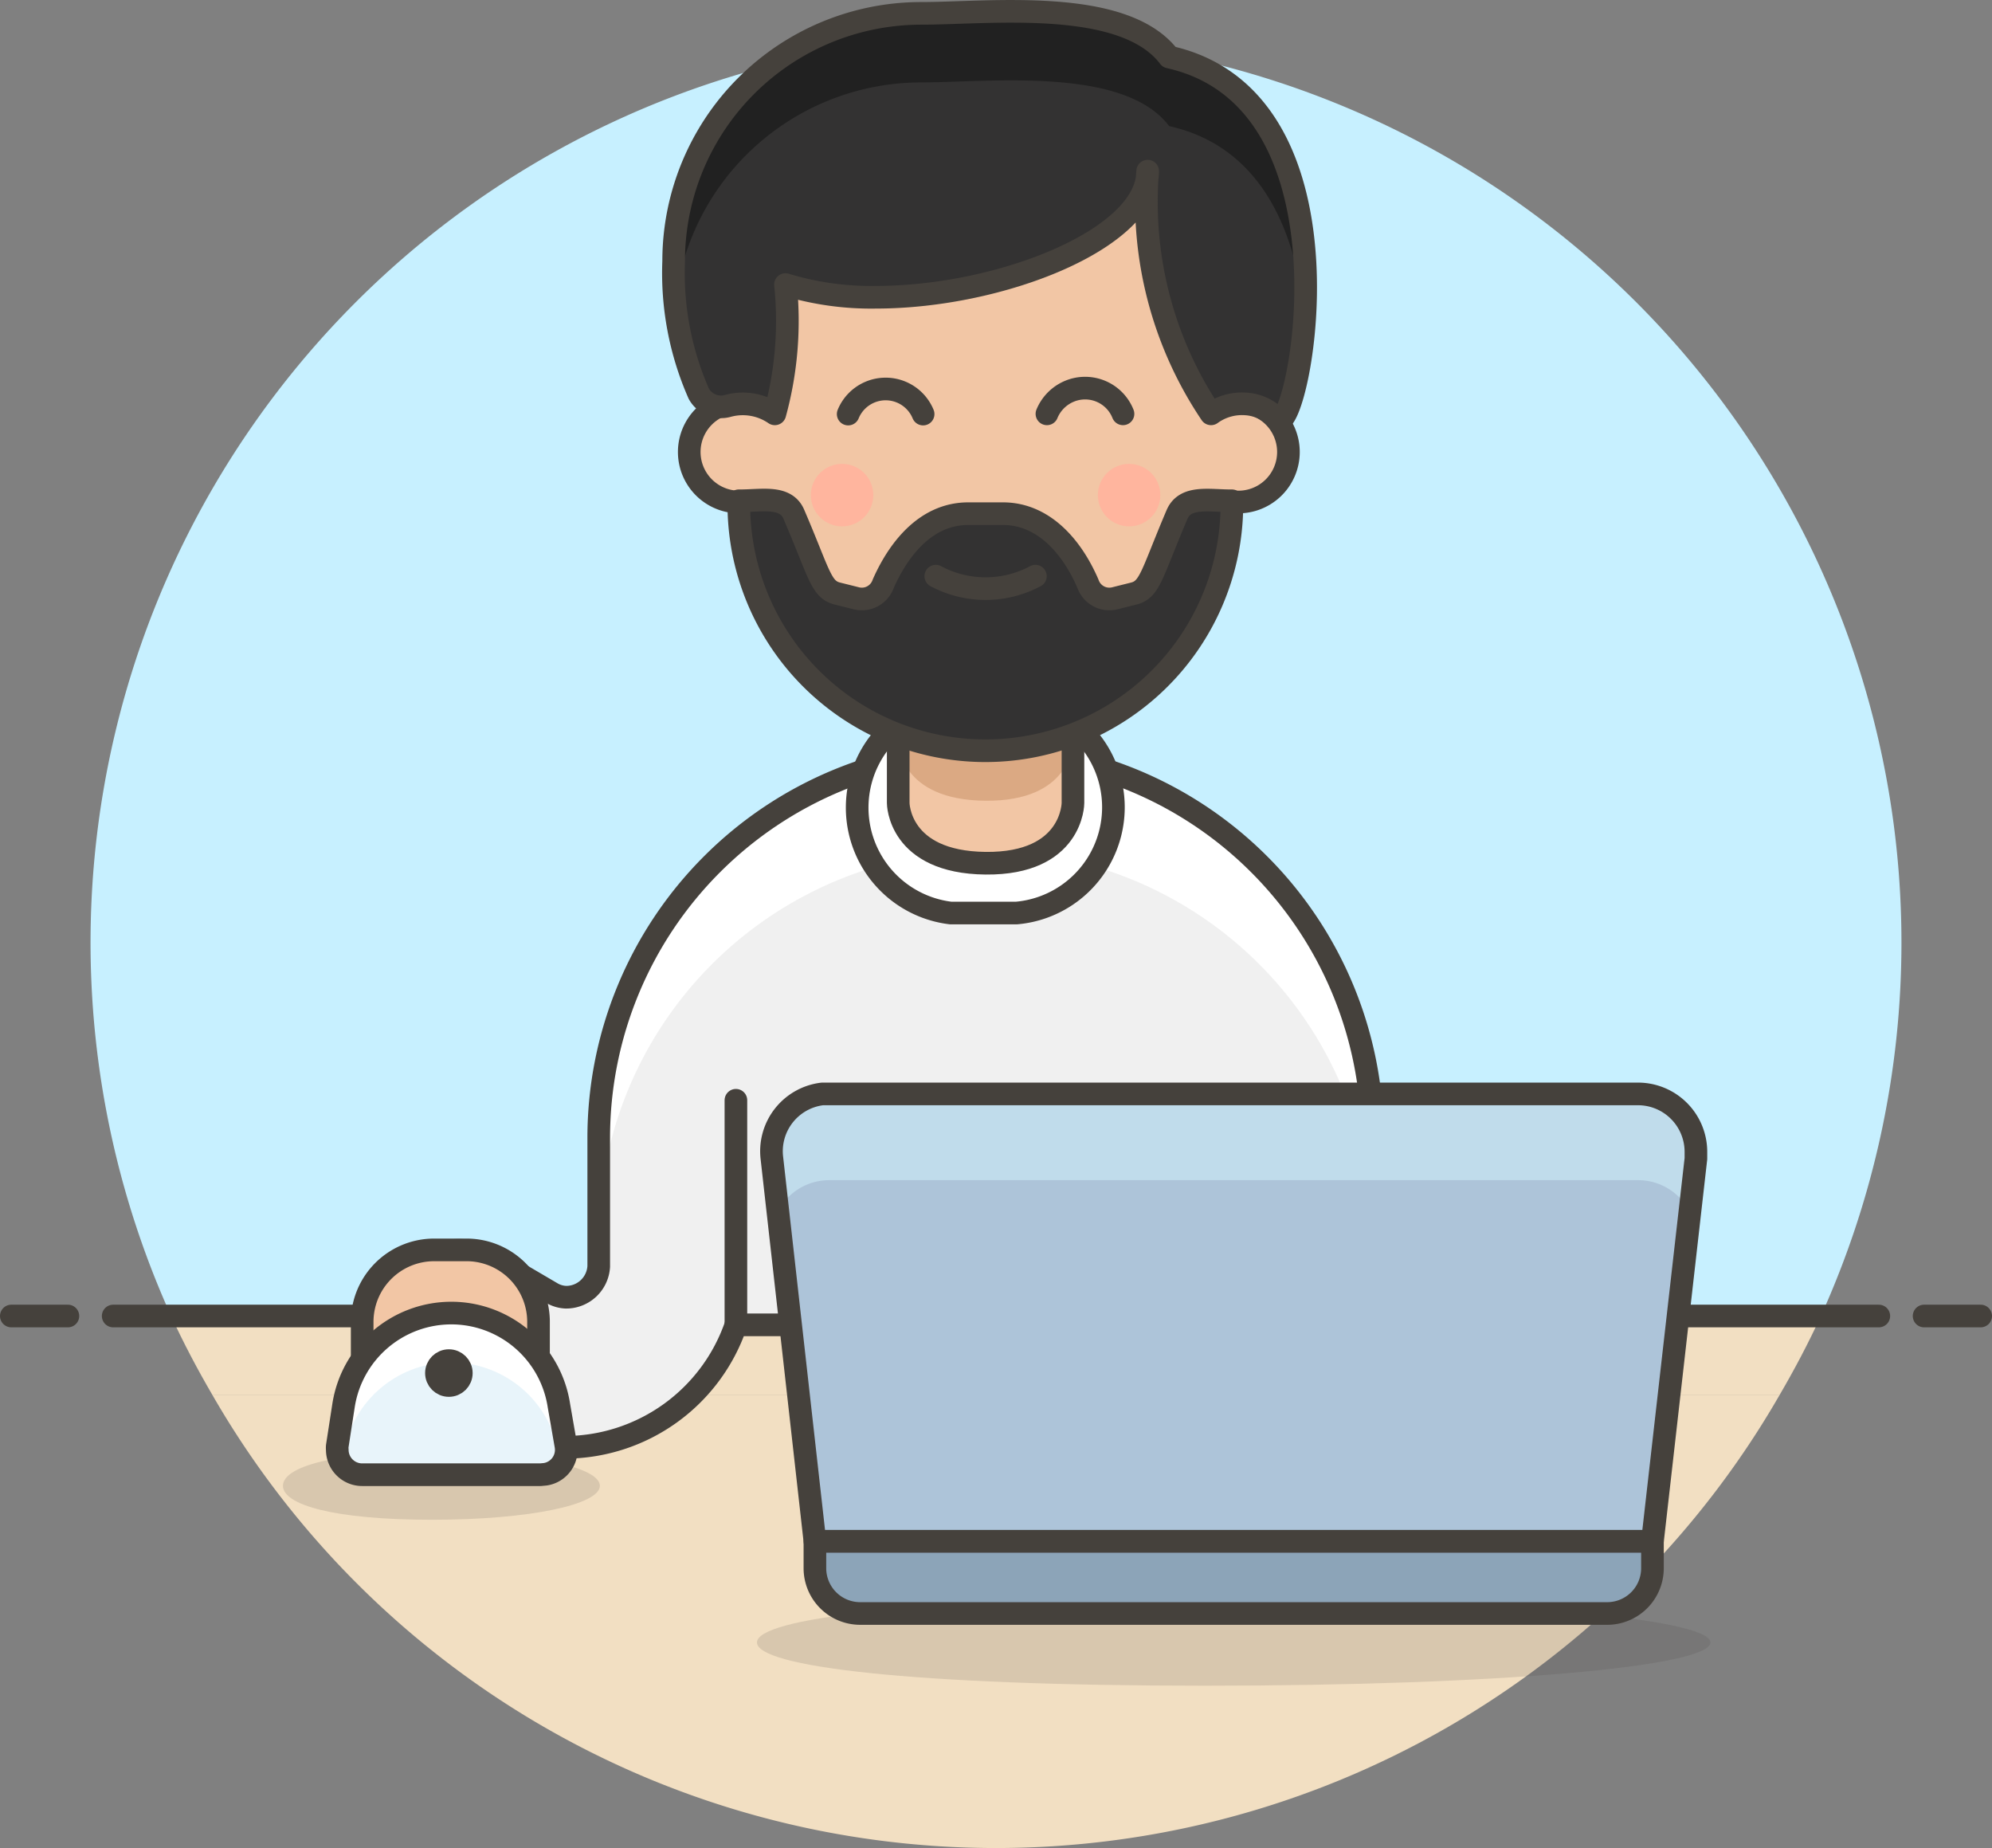 <svg xmlns="http://www.w3.org/2000/svg" viewBox="0 0 88 81.63"><rect x="0" y="0" width="88" height="81.63" fill="#808080" stroke="none"/><defs><style>.cls-1{fill:#f2dfc2;}.cls-2{fill:#c7f0ff;}.cls-20,.cls-3{fill:none;}.cls-10,.cls-12,.cls-14,.cls-17,.cls-20,.cls-3,.cls-7{stroke:#45413c;stroke-linejoin:round;}.cls-10,.cls-12,.cls-14,.cls-3{stroke-linecap:round;}.cls-12,.cls-4{fill:#45413c;}.cls-4{opacity:0.15;isolation:isolate;}.cls-5{fill:#f0f0f0;}.cls-6,.cls-7{fill:#fff;}.cls-10,.cls-8{fill:#f2c6a5;}.cls-9{fill:#dba983;}.cls-11{fill:#e8f4fa;}.cls-13{fill:#ffb59e;}.cls-14,.cls-15{fill:#333232;}.cls-16{fill:#212121;}.cls-17{fill:#8ca4b8;}.cls-18{fill:#adc4d9;}.cls-19{fill:#c0dceb;}</style></defs><title>Asset 50</title><g id="Layer_2" data-name="Layer 2"><g id="Ñëîé_1" data-name="Ñëîé 1"><path class="cls-1" d="M44,81.63a39.94,39.94,0,0,0,34.61-20H9.39A39.94,39.94,0,0,0,44,81.63Z"/><path class="cls-1" d="M7.56,58.13c.55,1.2,1.17,2.37,1.83,3.5H78.61c.66-1.13,1.28-2.3,1.83-3.5Z"/><path class="cls-2" d="M84,41.63A40,40,0,1,0,7.56,58.13H80.44A40,40,0,0,0,84,41.63Z"/><line class="cls-3" x1="5" y1="58.13" x2="83" y2="58.13"/><line class="cls-3" x1="0.5" y1="58.13" x2="3" y2="58.13"/><line class="cls-3" x1="85" y1="58.13" x2="87.5" y2="58.13"/><path class="cls-4" d="M26.5,65.63c0,.83-3.09,1.5-7.42,1.5s-6.58-.66-6.58-1.5,2.24-1.5,6.58-1.5S26.5,64.8,26.5,65.63Z"/><path class="cls-5" d="M43.54,33.17A17.09,17.09,0,0,0,26.45,50.25v5.69A1.44,1.44,0,0,1,25,57.3a1.34,1.34,0,0,1-.65-.2L22.1,55.78a3.32,3.32,0,1,0-3.41,5.69c2.24,1.34,3.68,2.46,6.32,2.46a8,8,0,0,0,7.5-5.41H60.63V50.25A17.09,17.09,0,0,0,43.54,33.17Z"/><path class="cls-6" d="M43.54,33.17A17.09,17.09,0,0,0,26.45,50.25v4.42a17.09,17.09,0,0,1,34.18,0V50.26A17.09,17.09,0,0,0,43.54,33.17Z"/><path class="cls-3" d="M43.54,33.17A17.09,17.09,0,0,0,26.45,50.25v5.69A1.44,1.44,0,0,1,25,57.3a1.34,1.34,0,0,1-.65-.2L22.1,55.78a3.32,3.32,0,1,0-3.41,5.69c2.24,1.34,3.68,2.46,6.32,2.46a8,8,0,0,0,7.5-5.41H60.63V50.25A17.09,17.09,0,0,0,43.54,33.17Z"/><path class="cls-7" d="M44.92,31H42.16A4.69,4.69,0,0,0,42,40.33h2.9A4.69,4.69,0,0,0,45.05,31Z"/><line class="cls-3" x1="32.51" y1="58.52" x2="32.51" y2="48.6"/><line class="cls-3" x1="54.56" y1="58.52" x2="54.56" y2="48.6"/><path class="cls-8" d="M39.68,29.31v6.16s0,2.62,3.86,2.66,3.86-2.66,3.86-2.66V29.31Z"/><path class="cls-9" d="M39.68,32.72c0,.16.08,2.62,3.86,2.65s3.86-2.49,3.86-2.65V29.31H39.68Z"/><path class="cls-3" d="M39.68,29.31v6.16s0,2.62,3.86,2.66,3.86-2.66,3.86-2.66V29.31Z"/><path class="cls-10" d="M20.55,55.21H19.13A3.18,3.18,0,0,0,16,58.43V61.5a1.32,1.32,0,0,0,1,1.26,10.37,10.37,0,0,0,5.79,0,1.32,1.32,0,0,0,1-1.26V58.43A3.18,3.18,0,0,0,20.55,55.21Z"/><path class="cls-6" d="M23.88,65.14H16a1.1,1.1,0,0,1-1.1-1.1.91.91,0,0,1,0-.17l.28-1.81A4.82,4.82,0,0,1,19.93,58h0a4.81,4.81,0,0,1,4.76,4.08L25,63.86a1.09,1.09,0,0,1-.91,1.26Z"/><path class="cls-11" d="M19.93,60.18a4.8,4.8,0,0,0-4.76,4.09l-.07.42a1.08,1.08,0,0,0,.88.45h7.9a1.08,1.08,0,0,0,.87-.45l-.06-.42A4.81,4.81,0,0,0,19.93,60.18Z"/><path class="cls-3" d="M23.88,65.14H16a1.1,1.1,0,0,1-1.1-1.1.91.91,0,0,1,0-.17l.28-1.81A4.82,4.82,0,0,1,19.93,58h0a4.81,4.81,0,0,1,4.76,4.08L25,63.86a1.09,1.09,0,0,1-.91,1.26Z"/><circle class="cls-12" cx="19.83" cy="60.65" r="0.55"/><path class="cls-10" d="M54.56,17.73V15a11,11,0,0,0-22.05,0v2.76a2.21,2.21,0,0,0,0,4.41h.14a11,11,0,0,0,21.78,0h.13a2.21,2.21,0,1,0,0-4.41Z"/><circle class="cls-13" cx="37.2" cy="21.87" r="1.38"/><circle class="cls-13" cx="49.88" cy="21.87" r="1.38"/><path class="cls-3" d="M40.78,18.29a1.79,1.79,0,0,0-3.31,0"/><path class="cls-3" d="M49.61,18.28a1.8,1.8,0,0,0-2.36-1,1.84,1.84,0,0,0-1,1"/><path class="cls-14" d="M52,22.72c-1.13,2.65-1.19,3.32-1.92,3.5l-.84.21a1,1,0,0,1-1.18-.65c-.73-1.69-2-3.09-3.75-3.09H42.77c-1.76,0-3,1.4-3.75,3.09a1,1,0,0,1-1.18.65L37,26.22c-.74-.18-.79-.85-1.93-3.5-.36-.86-1.45-.59-2.43-.6a10.89,10.89,0,0,0,21.78.3,1.5,1.5,0,0,0,0-.3C53.45,22.13,52.37,21.87,52,22.72Z"/><path class="cls-15" d="M32.15,17.93a1.12,1.12,0,0,1-1.28-.54,13.21,13.21,0,0,1-1.11-5.85A10.94,10.94,0,0,1,40.7.59c3,0,8.95-.72,10.95,1.93,8.72,1.94,5.68,16.87,4.79,16A2.06,2.06,0,0,0,55,17.84a2.32,2.32,0,0,0-1.5.44,16.76,16.76,0,0,1-2.8-10.72c0,3-6.53,5.57-12,5.57a13,13,0,0,1-4-.56,15.51,15.51,0,0,1-.47,5.71A2.5,2.5,0,0,0,32.15,17.93Z"/><path class="cls-16" d="M40.7,3.64c3,0,8.95-.72,10.95,1.93,4.22.94,5.68,4.92,6,8.67.31-4.32-.57-10.51-6-11.72-2-2.65-8-1.93-10.95-1.93a10.94,10.94,0,0,0-10.94,11c0,.59,0,1.19.07,1.78A10.94,10.94,0,0,1,40.7,3.64Z"/><path class="cls-3" d="M41.34,25.45a4.67,4.67,0,0,0,4.4,0"/><path class="cls-3" d="M32.15,17.93a1.12,1.12,0,0,1-1.28-.54,13.21,13.21,0,0,1-1.11-5.85A10.94,10.94,0,0,1,40.7.59c3,0,8.95-.72,10.95,1.93,8.72,1.94,5.68,16.87,4.79,16A2.06,2.06,0,0,0,55,17.84a2.32,2.32,0,0,0-1.5.44,16.76,16.76,0,0,1-2.8-10.72c0,3-6.53,5.57-12,5.57a13,13,0,0,1-4-.56,15.51,15.51,0,0,1-.47,5.71A2.5,2.5,0,0,0,32.15,17.93Z"/><path class="cls-4" d="M75.56,72.55c0,1.06-9.3,1.91-22.34,1.91s-19.78-.85-19.78-1.91,6.74-1.91,19.78-1.91S75.56,71.49,75.56,72.55Z"/><path class="cls-17" d="M71,71.27H38a2,2,0,0,1-2-2V68.08H73v1.19A2,2,0,0,1,71,71.27Z"/><path class="cls-18" d="M73,68.08H36L34.1,51.16a2.55,2.55,0,0,1,2.23-2.84l.3,0H72.37a2.56,2.56,0,0,1,2.55,2.56c0,.1,0,.2,0,.3Z"/><path class="cls-19" d="M34.37,53.64a2.41,2.41,0,0,1,.35-.65,2.55,2.55,0,0,1,1.91-.86H72.37a2.55,2.55,0,0,1,1.91.86,2.24,2.24,0,0,1,.34.65l.28-2.48a2.55,2.55,0,0,0-2.23-2.84l-.3,0H36.63a2.56,2.56,0,0,0-2.55,2.56c0,.1,0,.2,0,.3Z"/><path class="cls-20" d="M73,68.08H36L34.1,51.16a2.55,2.55,0,0,1,2.23-2.84l.3,0H72.37a2.56,2.56,0,0,1,2.55,2.56c0,.1,0,.2,0,.3Z"/></g></g></svg>